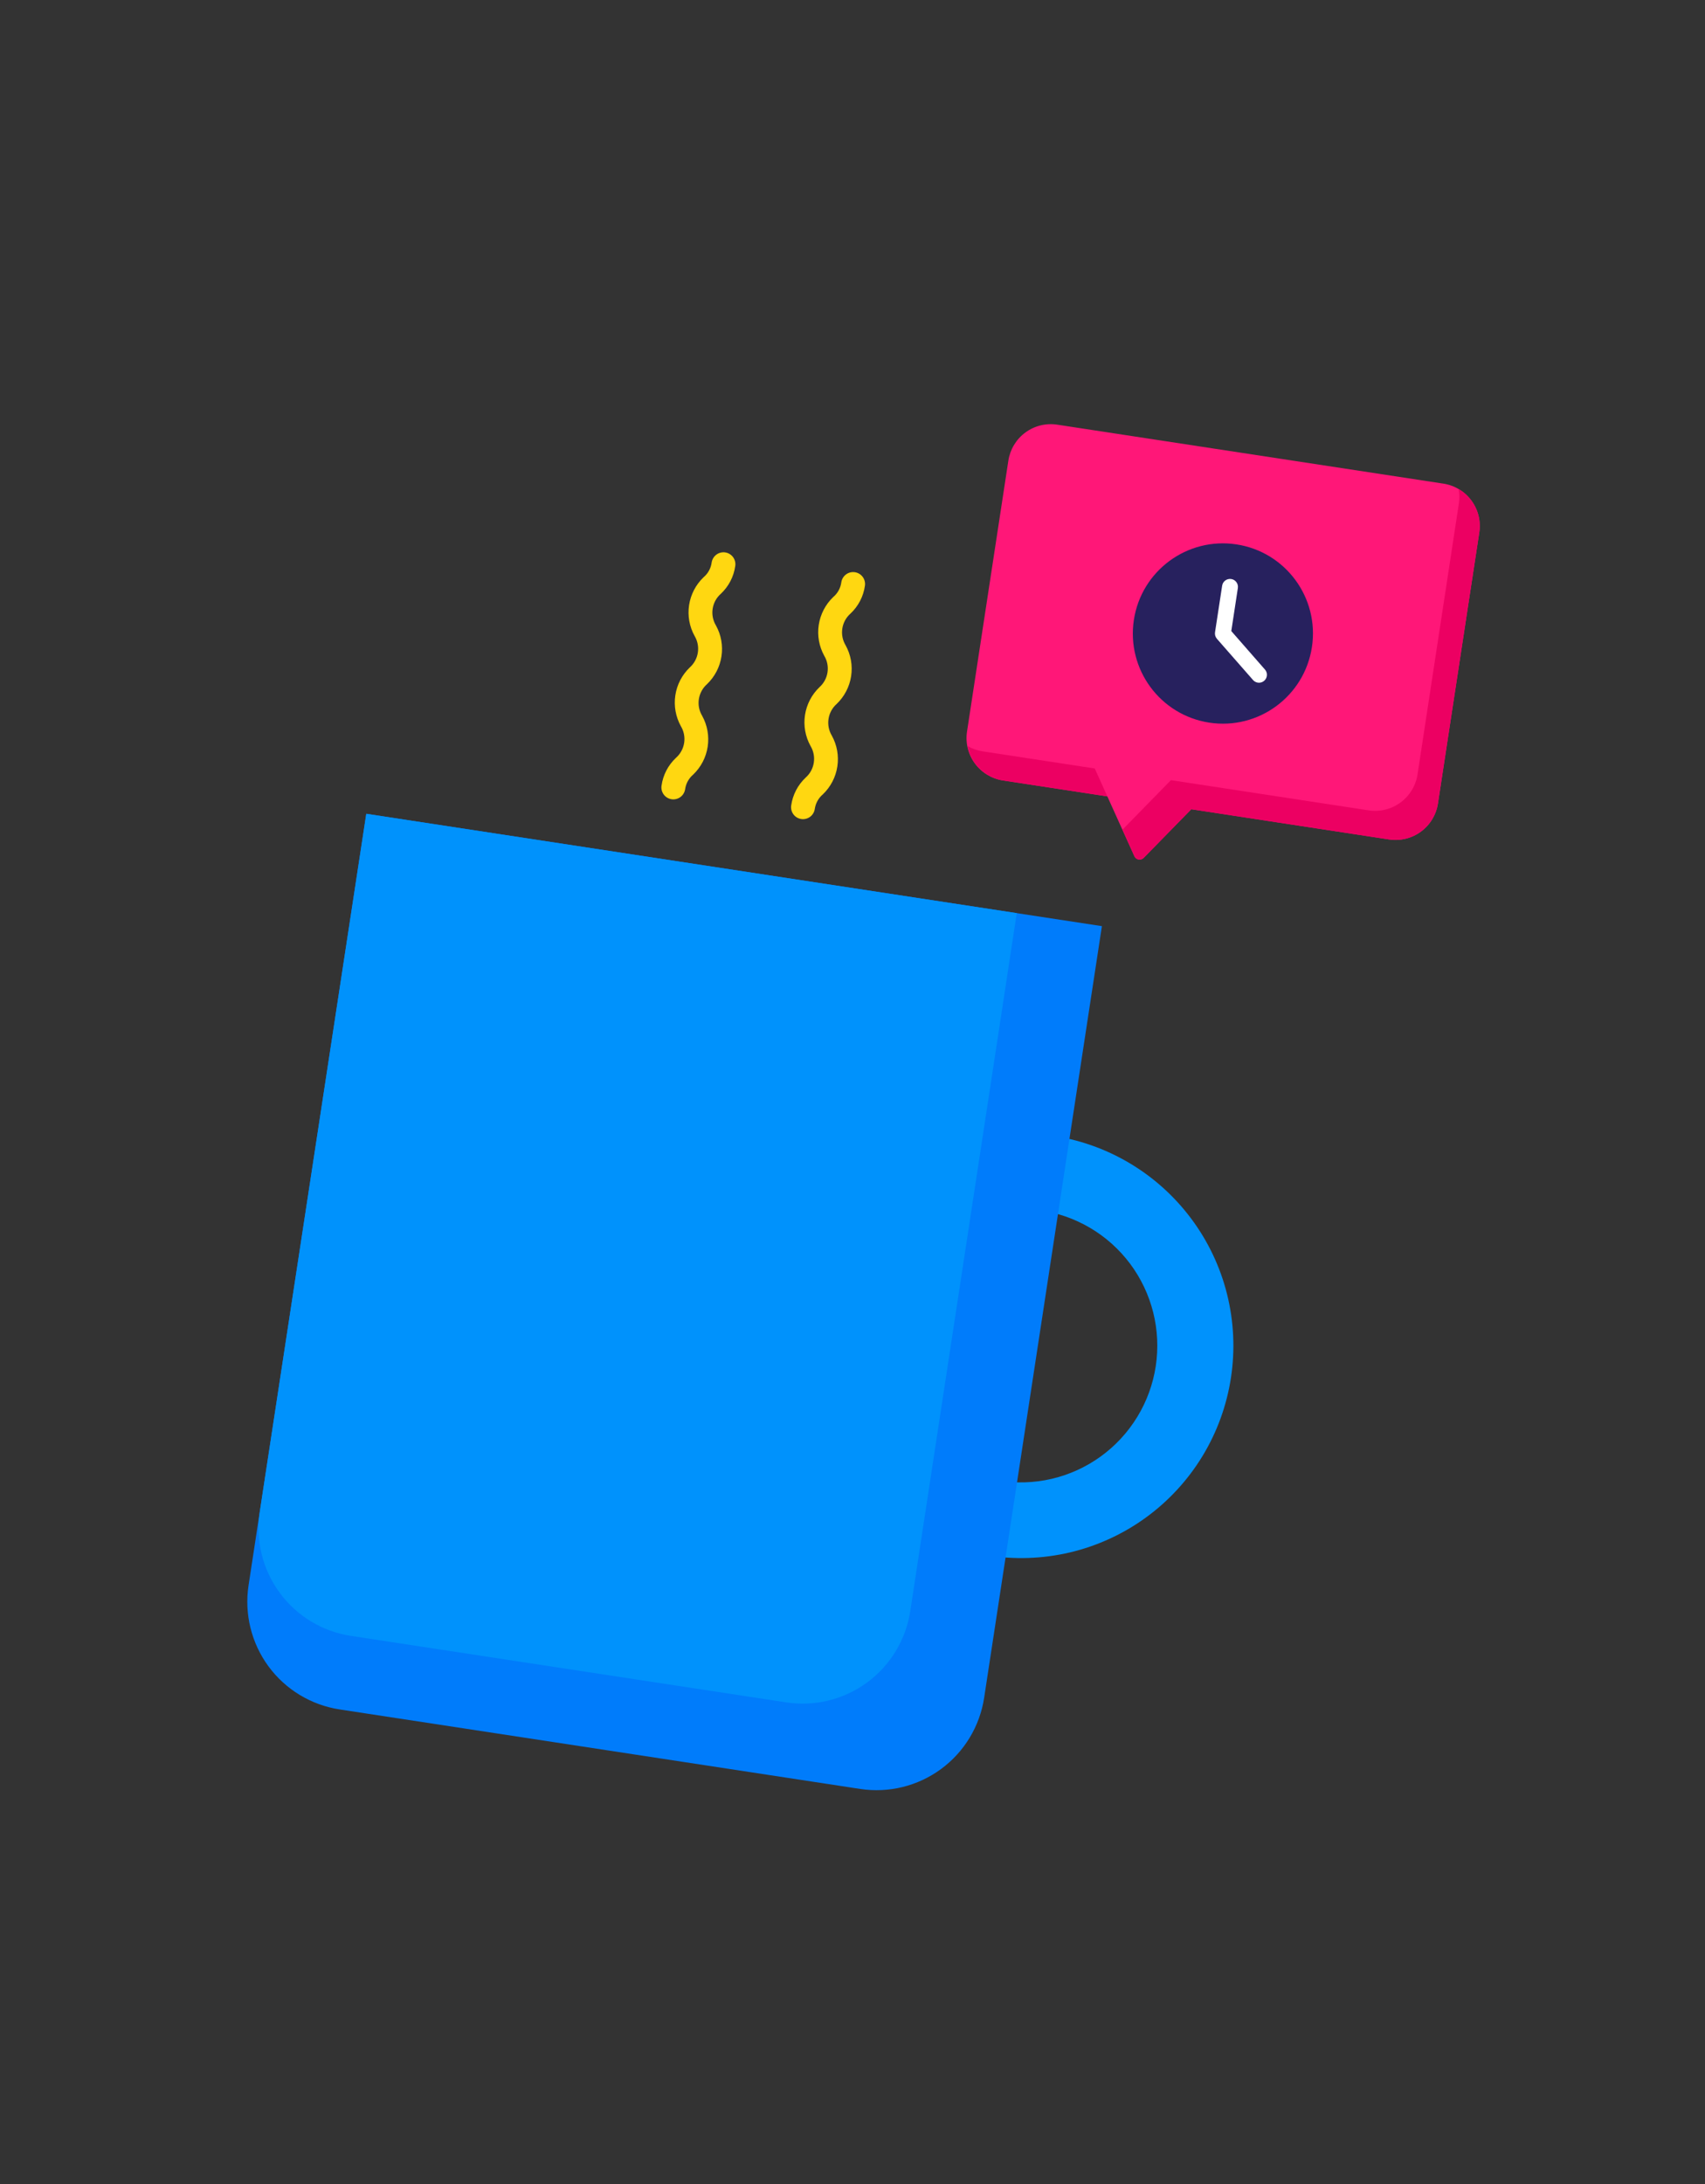 <svg width="82" height="105" viewBox="0 0 82 105" fill="none" xmlns="http://www.w3.org/2000/svg">
<rect x="0" y="0" width="82" height="105" fill="#333333" stroke="none"/>
<g clip-path="url(#clip0_105_105)">
<path d="M47.438 74.764L40.617 73.723L43.698 53.542L50.519 54.583C51.858 54.769 53.146 55.219 54.309 55.907C55.472 56.595 56.487 57.508 57.295 58.592C58.103 59.675 58.688 60.909 59.015 62.221C59.342 63.533 59.405 64.897 59.201 66.234C58.997 67.571 58.53 68.854 57.826 70.009C57.122 71.163 56.196 72.166 55.102 72.96C54.007 73.754 52.766 74.322 51.451 74.632C50.135 74.941 48.771 74.986 47.438 74.764ZM44.755 70.678L47.987 71.171C48.846 71.318 49.727 71.291 50.576 71.094C51.426 70.896 52.228 70.531 52.935 70.02C53.642 69.509 54.24 68.862 54.695 68.117C55.15 67.373 55.452 66.545 55.584 65.682C55.715 64.819 55.674 63.939 55.462 63.092C55.25 62.246 54.872 61.45 54.35 60.751C53.827 60.053 53.171 59.465 52.419 59.023C51.667 58.581 50.835 58.293 49.971 58.176L46.739 57.683L44.755 70.678Z" fill="#0092FC"/>
<path d="M17.611 39.121L52.995 44.523L47.332 81.615C47.123 82.987 46.377 84.221 45.259 85.043C44.141 85.865 42.742 86.21 41.371 86.001L16.336 82.179C14.964 81.969 13.732 81.223 12.91 80.105C12.089 78.986 11.745 77.587 11.954 76.214L17.616 39.122L17.611 39.121Z" fill="#007CFB"/>
<path d="M17.611 39.121L48.9 43.898L43.778 77.454C43.568 78.826 42.822 80.06 41.704 80.882C40.586 81.704 39.187 82.049 37.816 81.84L16.876 78.643C15.504 78.434 14.272 77.688 13.45 76.569C12.628 75.45 12.284 74.051 12.494 72.678L17.616 39.122L17.611 39.121Z" fill="#0092FC"/>
<path d="M38.532 39.373C38.382 39.35 38.247 39.269 38.157 39.146C38.067 39.023 38.029 38.87 38.052 38.72C38.124 38.208 38.37 37.736 38.747 37.382C38.958 37.196 39.097 36.941 39.139 36.663C39.182 36.384 39.125 36.099 38.98 35.858C38.73 35.407 38.638 34.885 38.715 34.375C38.793 33.864 39.038 33.394 39.41 33.037C39.619 32.851 39.756 32.599 39.798 32.322C39.84 32.046 39.785 31.764 39.641 31.525C39.392 31.073 39.299 30.551 39.377 30.041C39.455 29.531 39.699 29.06 40.072 28.703C40.287 28.523 40.427 28.268 40.463 27.989C40.486 27.839 40.568 27.704 40.691 27.613C40.813 27.523 40.966 27.486 41.117 27.509C41.267 27.532 41.402 27.613 41.492 27.736C41.582 27.858 41.62 28.012 41.597 28.162C41.525 28.674 41.279 29.145 40.902 29.498C40.691 29.684 40.552 29.939 40.51 30.218C40.467 30.496 40.524 30.781 40.669 31.022C40.919 31.473 41.012 31.995 40.934 32.505C40.856 33.015 40.612 33.484 40.239 33.841C40.028 34.028 39.889 34.282 39.847 34.561C39.804 34.839 39.861 35.124 40.006 35.365C40.256 35.817 40.349 36.339 40.271 36.849C40.193 37.359 39.949 37.829 39.576 38.186C39.361 38.367 39.222 38.622 39.184 38.9C39.16 39.049 39.077 39.182 38.955 39.271C38.833 39.359 38.681 39.396 38.532 39.373Z" fill="#FFD711"/>
<path d="M32.296 38.422C32.146 38.399 32.011 38.318 31.921 38.195C31.831 38.072 31.793 37.919 31.816 37.769C31.887 37.256 32.133 36.784 32.511 36.431C32.722 36.245 32.861 35.99 32.904 35.711C32.946 35.433 32.89 35.148 32.744 34.907C32.495 34.455 32.402 33.934 32.48 33.423C32.557 32.913 32.802 32.443 33.175 32.086C33.383 31.9 33.52 31.647 33.562 31.371C33.604 31.095 33.549 30.813 33.406 30.573C33.156 30.122 33.063 29.6 33.141 29.09C33.219 28.579 33.463 28.109 33.836 27.752C34.051 27.572 34.191 27.317 34.227 27.038C34.251 26.888 34.332 26.753 34.455 26.662C34.577 26.572 34.731 26.535 34.881 26.557C35.031 26.58 35.166 26.662 35.257 26.785C35.346 26.907 35.384 27.061 35.361 27.211C35.289 27.723 35.044 28.194 34.666 28.547C34.455 28.733 34.316 28.988 34.274 29.267C34.231 29.545 34.288 29.829 34.434 30.071C34.683 30.522 34.776 31.043 34.698 31.553C34.621 32.063 34.376 32.533 34.003 32.89C33.792 33.076 33.654 33.331 33.611 33.61C33.568 33.888 33.625 34.173 33.771 34.414C34.02 34.866 34.113 35.387 34.035 35.898C33.957 36.408 33.713 36.878 33.34 37.235C33.126 37.416 32.986 37.671 32.949 37.949C32.924 38.098 32.842 38.231 32.719 38.32C32.597 38.408 32.445 38.445 32.296 38.422Z" fill="#FFD711"/>
<path d="M69.417 23.25L50.846 20.415C50.306 20.332 49.754 20.468 49.314 20.792C48.873 21.116 48.579 21.603 48.496 22.144L46.508 35.168C46.425 35.709 46.561 36.261 46.885 36.702C47.209 37.142 47.695 37.437 48.235 37.519L53.256 38.285L54.557 41.164C54.575 41.204 54.603 41.239 54.638 41.266C54.673 41.293 54.714 41.312 54.757 41.319C54.801 41.327 54.845 41.324 54.888 41.311C54.93 41.298 54.968 41.274 54.999 41.243L57.29 38.901L66.806 40.354C67.347 40.437 67.898 40.301 68.339 39.977C68.78 39.652 69.074 39.166 69.156 38.625L71.144 25.601C71.227 25.06 71.091 24.508 70.767 24.067C70.444 23.626 69.958 23.332 69.417 23.25V23.25Z" fill="#FF1778"/>
<path d="M47.256 36.12C47.001 36.081 46.755 35.994 46.531 35.864C46.611 36.284 46.818 36.669 47.126 36.966C47.433 37.262 47.825 37.456 48.247 37.521L53.256 38.286L52.651 36.944L47.256 36.12Z" fill="#EC0062"/>
<path d="M70.151 23.508C70.194 23.737 70.198 23.971 70.163 24.202L68.175 37.228C68.092 37.769 67.798 38.255 67.357 38.579C66.916 38.903 66.365 39.039 65.825 38.957L56.314 37.505L54.023 39.847L53.986 39.874L54.562 41.167C54.581 41.208 54.608 41.243 54.643 41.27C54.678 41.297 54.719 41.315 54.763 41.323C54.806 41.331 54.851 41.328 54.893 41.314C54.935 41.301 54.973 41.278 55.005 41.246L57.296 38.905L66.806 40.357C67.347 40.439 67.898 40.303 68.339 39.979C68.779 39.655 69.073 39.169 69.156 38.628L71.144 25.602C71.208 25.193 71.147 24.775 70.97 24.402C70.793 24.028 70.508 23.717 70.151 23.508V23.508Z" fill="#EC0062"/>
<path d="M58.16 34.74C60.524 35.101 62.734 33.476 63.095 31.109C63.457 28.743 61.833 26.532 59.468 26.171C57.103 25.81 54.893 27.436 54.532 29.802C54.171 32.169 55.795 34.379 58.16 34.74Z" fill="#27215E"/>
<path d="M60.493 32.817C60.404 32.804 60.322 32.759 60.263 32.691L58.525 30.708C58.489 30.666 58.462 30.616 58.446 30.563C58.431 30.509 58.427 30.453 58.435 30.398L58.778 28.155C58.793 28.055 58.847 27.965 58.929 27.905C59.011 27.845 59.113 27.82 59.213 27.835C59.314 27.85 59.404 27.905 59.464 27.987C59.524 28.068 59.549 28.171 59.533 28.271L59.218 30.338L60.838 32.189C60.889 32.248 60.921 32.321 60.929 32.399C60.937 32.476 60.921 32.555 60.884 32.623C60.846 32.691 60.788 32.747 60.719 32.781C60.649 32.816 60.57 32.829 60.493 32.817V32.817Z" fill="white"/>
</g>
<defs>
<clipPath id="clip0_105_105">
<rect width="67.361" height="95.636" fill="white" transform="translate(14.432) rotate(8.679)"/>
</clipPath>
</defs>
</svg>
